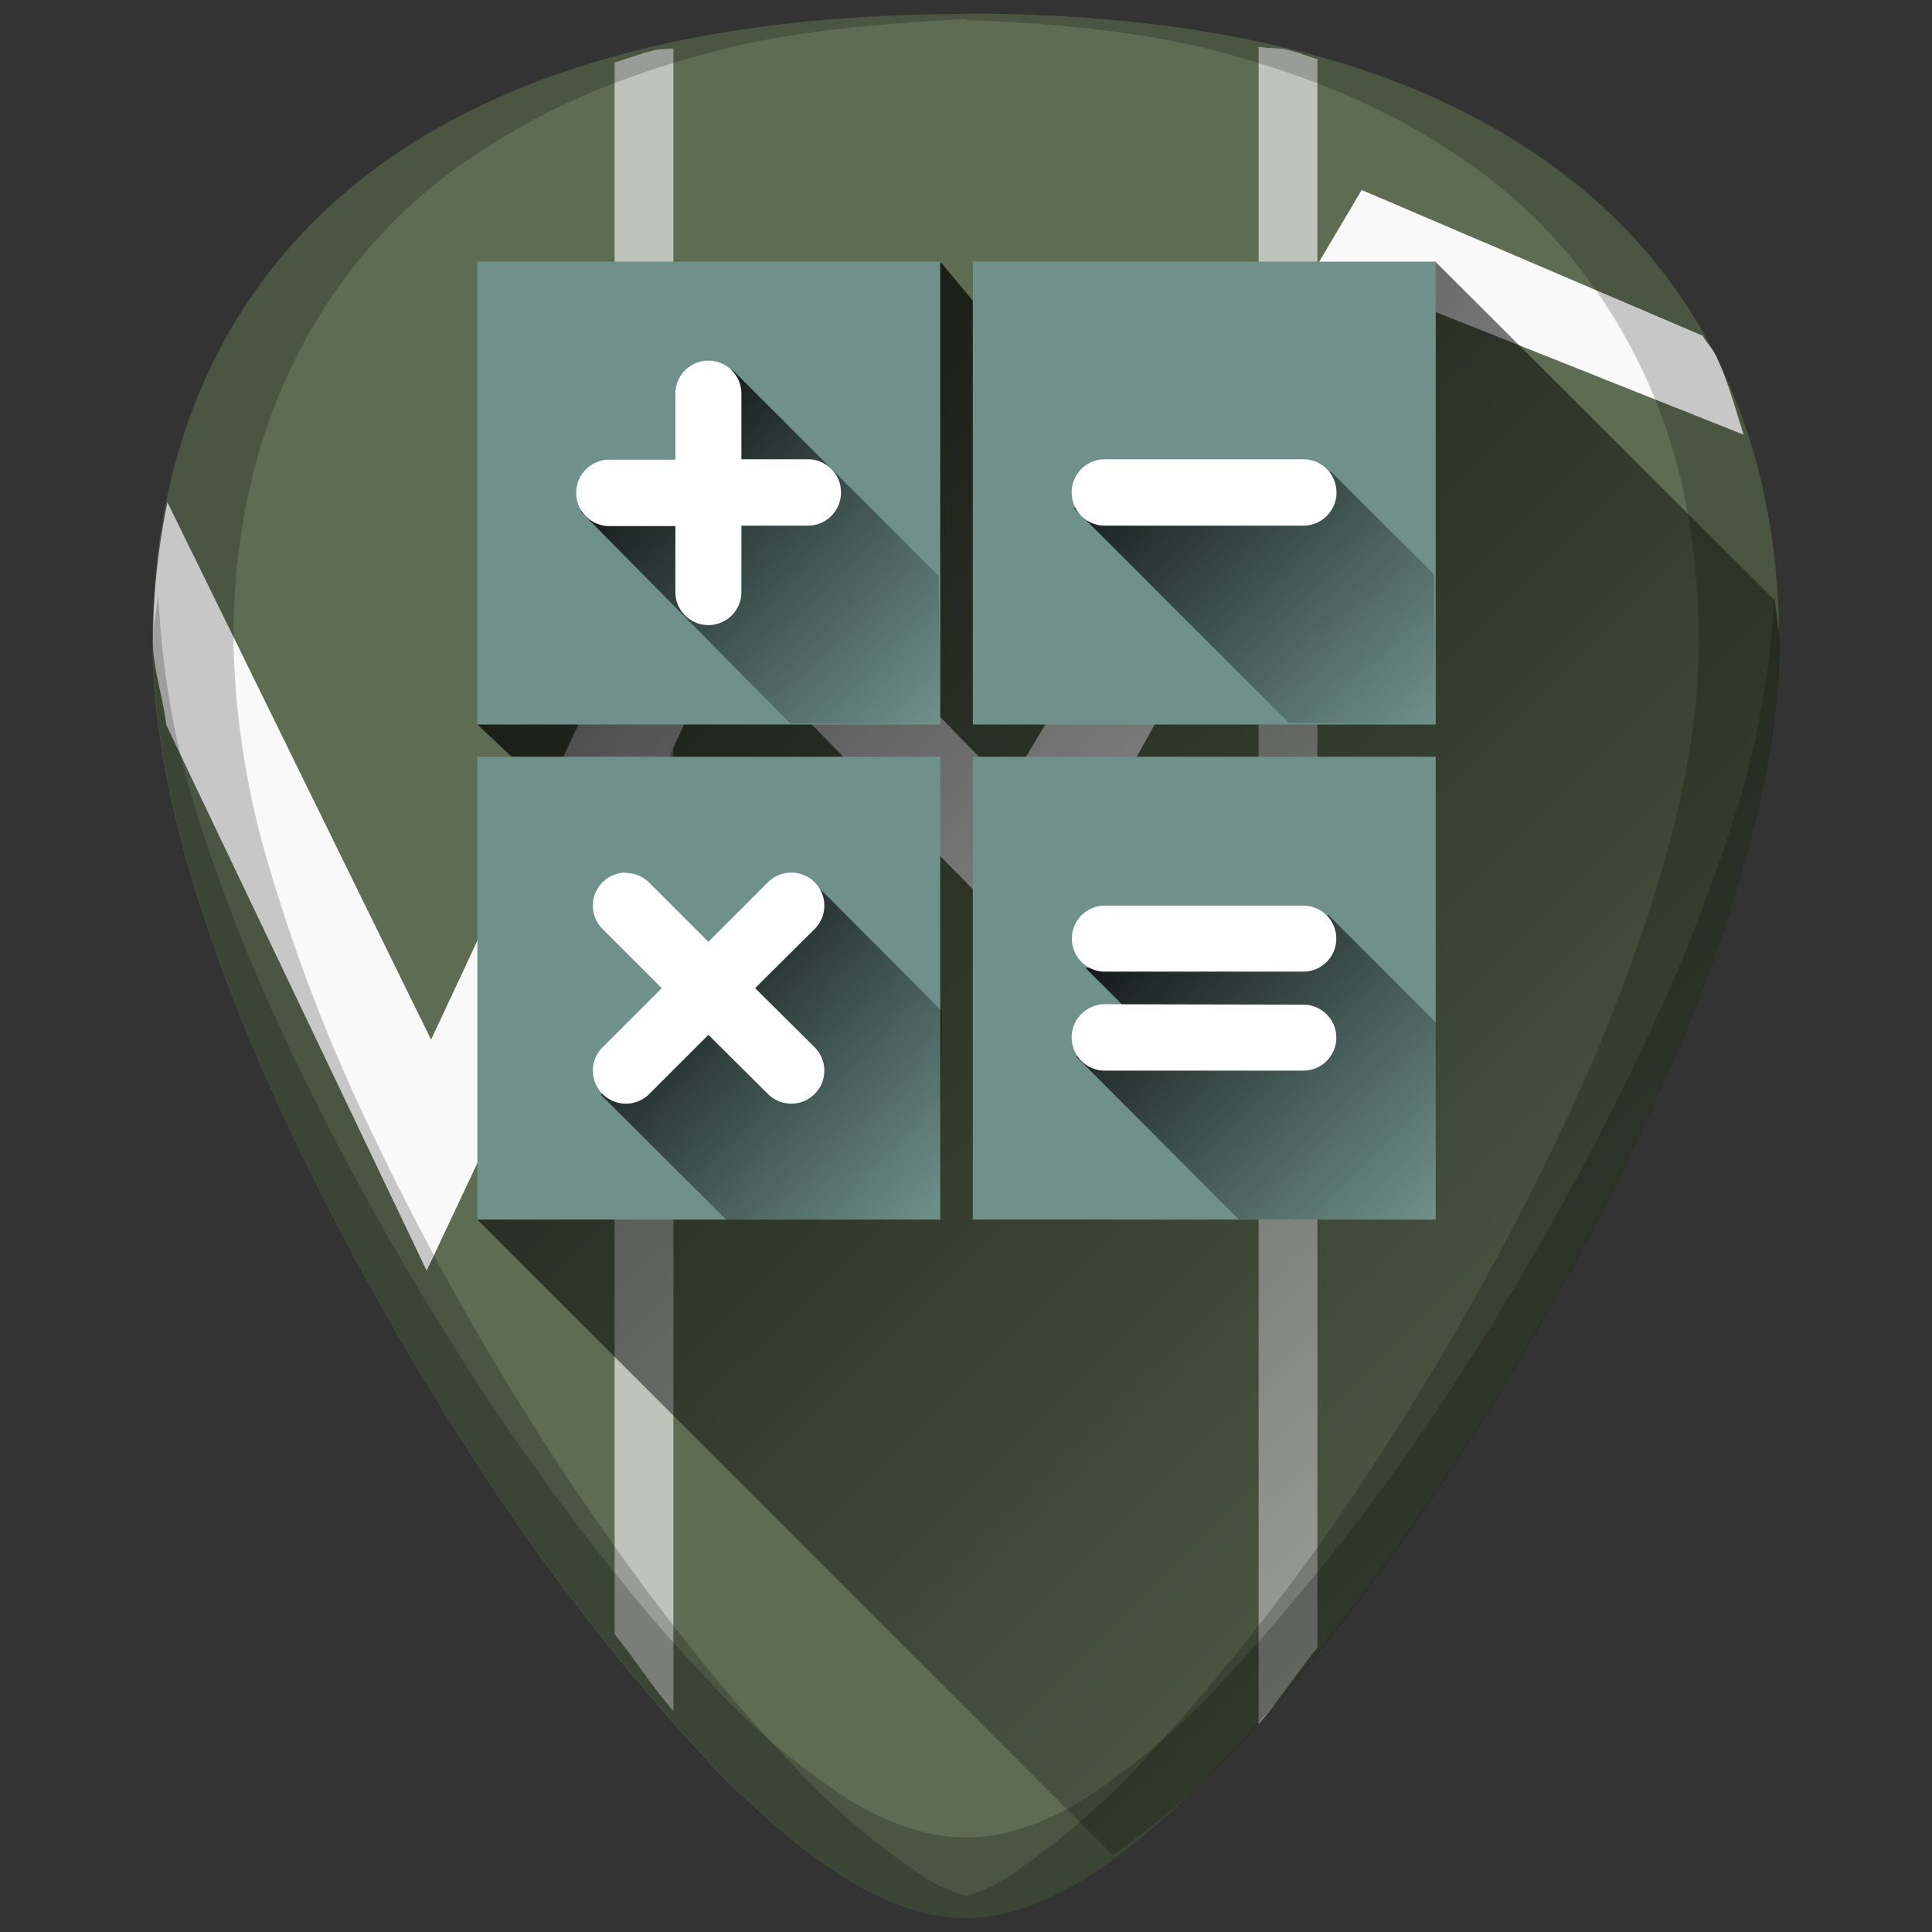 <svg xmlns="http://www.w3.org/2000/svg" xmlns:xlink="http://www.w3.org/1999/xlink" viewBox="0 0 48 48"><rect x="0" y="0" width="48" height="48" fill="#333333" stroke="none"/><defs><linearGradient gradientTransform="translate(.29 -.14)" xlink:href="#a" id="f" x1="26.27" y1="21.39" x2="35.37" y2="30.45" gradientUnits="userSpaceOnUse"/><linearGradient id="a"><stop offset="0"/><stop offset="1" stop-opacity="0"/></linearGradient><linearGradient gradientTransform="translate(.29 -.14)" xlink:href="#a" id="e" x1="14.36" y1="22.11" x2="23.06" y2="30.45" gradientUnits="userSpaceOnUse"/><linearGradient gradientTransform="translate(.29 -.14)" xlink:href="#a" id="d" x1="26.39" y1="8.97" x2="35.37" y2="18.13" gradientUnits="userSpaceOnUse"/><linearGradient gradientTransform="translate(.29 -.14)" xlink:href="#a" id="c" x1="14.14" y1="9.41" x2="23.06" y2="18.13" gradientUnits="userSpaceOnUse"/><linearGradient gradientTransform="translate(.29 -.14)" xlink:href="#a" id="b" gradientUnits="userSpaceOnUse" x1="11.57" y1="6.64" x2="47.57" y2="42.81"/></defs><path d="M24 .35c-5.83 0-10.51 1.1-13.93 3.32-4.1 2.67-6.28 6.92-6.28 12.29 0 7.21 5.8 16.87 7.58 19.66a54.48 54.48 0 0 0 6.25 8.17c2.54 2.63 4.57 3.86 6.37 3.86 1.8 0 3.83-1.23 6.37-3.87 2-2.08 4.22-4.98 6.25-8.16 1.78-2.78 7.59-12.44 7.59-19.66 0-5.38-2.17-9.63-6.27-12.28C34.53 1.45 29.84.34 23.99.34z" fill="#5d6c53"/><path style="text-indent:0;text-transform:none" d="M4.16 12.48a17.4 17.4 0 0 0-.36 3.47c0 .65.25 1.37.33 2.06l6.47 13.56 7.43-15.76 7.57 7.75 9.01-16.23 8.71 3.47c-.22-.68-.4-1.39-.71-2-.09-.17-.22-.3-.31-.46l-8.47-3.62-8.78 14.83-7.7-7.92-6.64 14.2z" color="#000" fill="#f9f9f9"/><path d="M16.73 1.2c-.14.03-.34.01-.48.05-.35.08-.65.21-.98.3V40.6c.5.62.98 1.37 1.46 1.91zm14.54-.03v41.66c.48-.53.97-1.3 1.46-1.9V1.47c-.25-.07-.47-.17-.73-.23-.22-.06-.51-.03-.73-.08z" opacity=".6" fill="#fff"/><path d="M27.65 46.09c.85-.62 1.72-1.27 2.72-2.3 2-2.08 4.22-4.98 6.25-8.16.89-1.4 2.79-4.5 4.46-8.18.84-1.83 1.62-3.8 2.19-5.77.57-1.97.94-3.93.94-5.73 0-.36-.1-.68-.11-1.03L35.66 6.5l-8.2 4.92-4.1-4.92L11.86 18l5.74 5.4-5.74 6.9z" opacity=".85" fill="url(#b)"/><path d="M11.86 6.5h11.5V18h-11.5zm12.31 0h11.5V18h-11.5zM11.86 18.8h11.5v11.5h-11.5zm12.31 0h11.5v11.5h-11.5z" fill="#6f918a"/><path d="M14.43 12.71l3.43-.56.33-2.97 5.13 5.13.03 3.67h-3.71z" fill="url(#c)"/><path d="M17.6 8.96a.82.82 0 0 0-.82.81v1.65h-1.64a.82.82 0 1 0 0 1.65h1.64v1.64a.82.82 0 1 0 1.64 0v-1.65h1.65a.82.82 0 1 0 0-1.65h-1.65V9.78a.82.82 0 0 0-.82-.82z" fill="#fff"/><path d="M26.68 12.62l6.39-.9 2.56 2.55.03 3.72-3.64-.03z" fill="url(#d)"/><path d="M27.45 11.41a.82.82 0 1 0 0 1.65h4.93a.82.82 0 1 0 0-1.65z" fill="#fff"/><path d="M20.39 22.1l-5.46 5.1 3.11 3.1h5.31l.05-5.18z" fill="url(#e)"/><path d="M15.55 21.68a.82.82 0 0 0-.58 1.4l1.47 1.47-1.47 1.47a.82.82 0 0 0 1.16 1.16l1.47-1.47 1.48 1.47a.82.82 0 0 0 1.16 0 .82.82 0 0 0 0-1.16l-1.48-1.47 1.48-1.47a.82.82 0 1 0-1.16-1.16L17.6 23.4l-1.47-1.47a.82.82 0 0 0-.58-.24z" fill="#fff"/><path d="M26.74 26.25l1.63-.8-1.4-1.4L33 22.73l2.68 2.68-.02 4.9-4.89-.02z" fill="url(#f)"/><path d="M27.45 22.5a.82.82 0 1 0 0 1.64h4.93a.82.82 0 1 0 0-1.64zm0 2.45a.82.82 0 1 0 0 1.65h4.93a.82.82 0 1 0 0-1.64z" fill="#fff"/><path d="M24 .35c-5.83 0-10.51 1.1-13.93 3.32-4.1 2.67-6.28 6.92-6.28 12.29 0 7.21 5.8 16.87 7.58 19.66a54.48 54.48 0 0 0 6.25 8.17c2.54 2.63 4.57 3.86 6.37 3.86 1.8 0 3.83-1.23 6.37-3.87 2-2.08 4.22-4.98 6.25-8.16 1.78-2.78 7.59-12.44 7.59-19.66 0-5.38-2.17-9.63-6.27-12.28C34.53 1.45 29.84.34 23.99.34zm0 .15c2.12.07 4.12.27 5.88.68 1.16.29 2.25.64 3.26 1.05 1.01.42 1.95.9 2.8 1.46a12.92 12.92 0 0 1 4.67 5.12c.53 1.02.93 2.13 1.2 3.33.26 1.2.4 2.47.4 3.8 0 1.82-.37 3.78-.94 5.75a43.19 43.19 0 0 1-2.19 5.77 69.59 69.59 0 0 1-4.46 8.17 54.47 54.47 0 0 1-6.25 8.15 17.98 17.98 0 0 1-3.46 2.93c-.32.2-.62.3-.9.4-.3-.1-.6-.2-.92-.4a17.62 17.62 0 0 1-3.46-2.93c-2-2.08-4.21-4.98-6.25-8.16a69.6 69.6 0 0 1-4.46-8.16 43.19 43.19 0 0 1-2.19-5.78 20.93 20.93 0 0 1-.93-5.72c0-1.35.13-2.63.4-3.82.27-1.2.67-2.3 1.2-3.34a12.92 12.92 0 0 1 4.67-5.12 17.1 17.1 0 0 1 2.8-1.46c1-.4 2.1-.76 3.26-1.04 1.75-.42 3.76-.6 5.87-.7z" opacity=".2"/><path d="M3.93 14.74c-.03.41-.13.78-.13 1.2 0 7.24 5.8 16.9 7.58 19.68a54.47 54.47 0 0 0 6.25 8.16c2.54 2.64 4.57 3.87 6.37 3.87 1.8 0 3.83-1.23 6.37-3.87 2-2.08 4.22-4.97 6.25-8.16 1.78-2.79 7.59-12.44 7.59-19.67 0-.43-.1-.8-.13-1.21a21.6 21.6 0 0 1-.8 4.94 43.2 43.2 0 0 1-2.2 5.77 69.59 69.59 0 0 1-4.46 8.17 54.46 54.46 0 0 1-6.25 8.16 17.98 17.98 0 0 1-3.46 2.93c-1.05.64-2 .94-2.9.94-.91 0-1.87-.3-2.92-.94a17.72 17.72 0 0 1-3.46-2.93c-2-2.08-4.22-4.97-6.25-8.16-.89-1.4-2.78-4.5-4.46-8.17a43.19 43.19 0 0 1-2.19-5.77c-.5-1.7-.72-3.35-.8-4.94z" opacity=".2"/></svg>